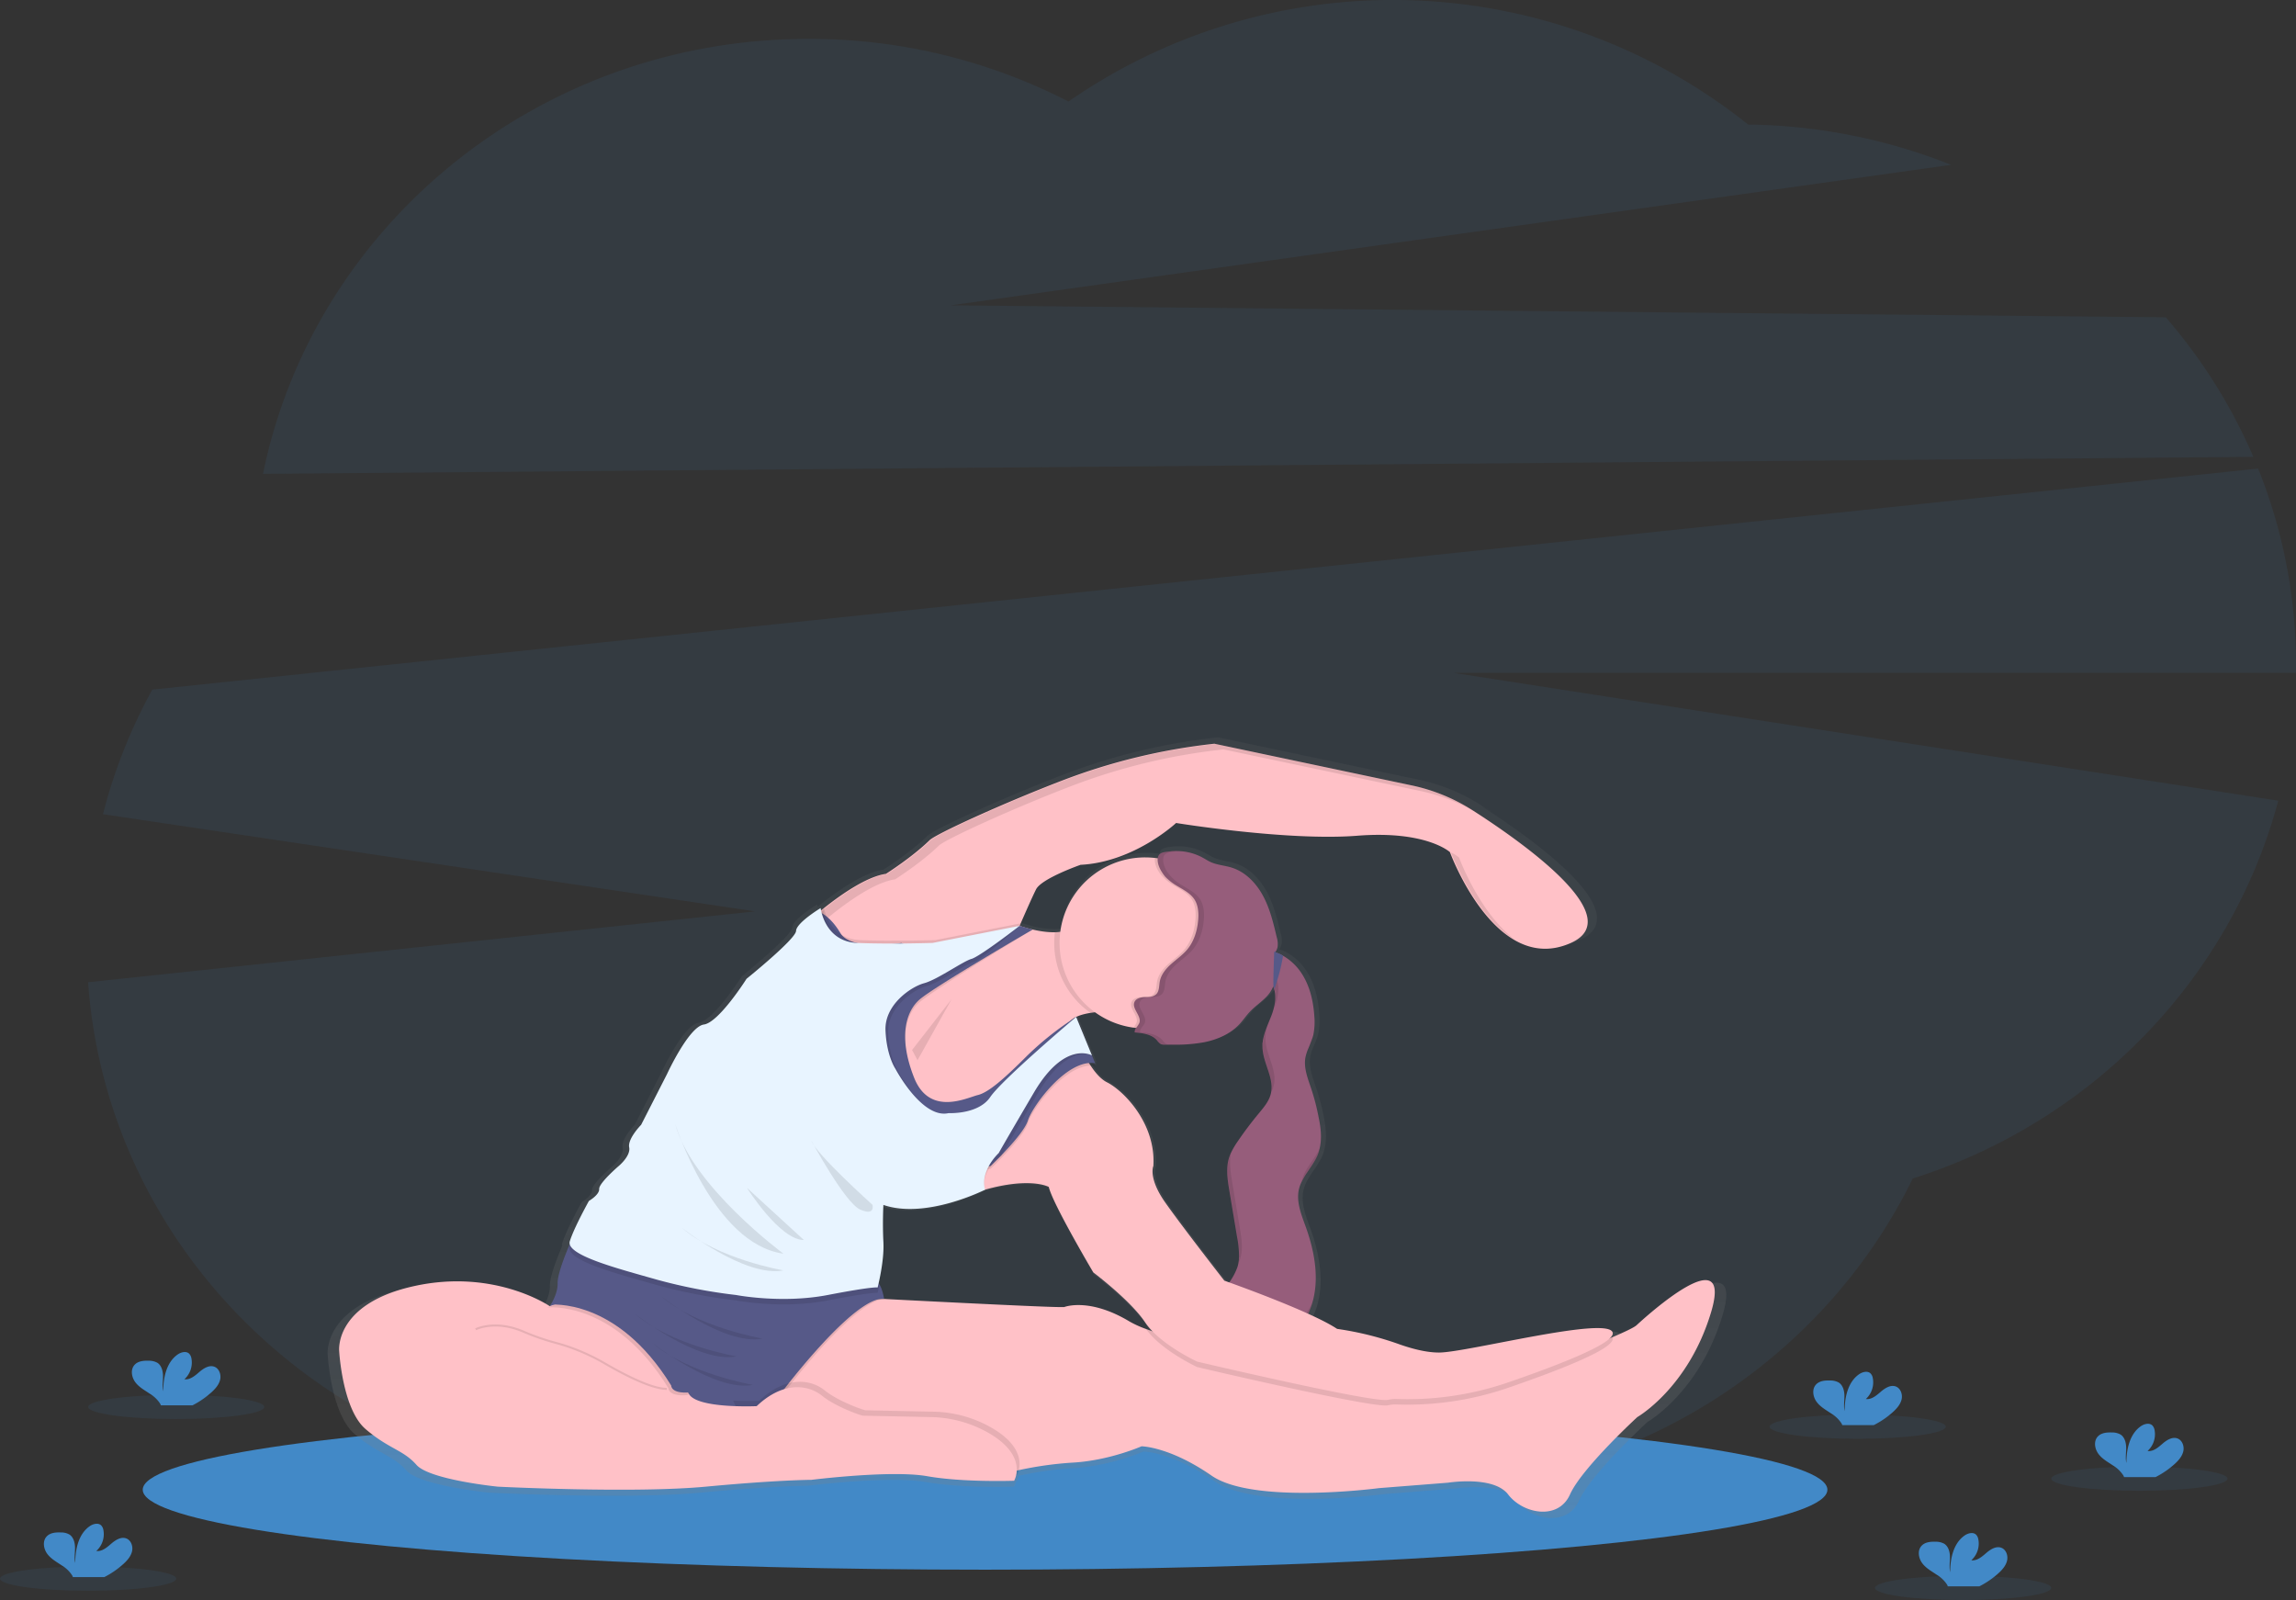 <svg id="e824989e-a6d8-405e-8397-15206440e926" data-name="Layer 1" xmlns="http://www.w3.org/2000/svg" xmlns:xlink="http://www.w3.org/1999/xlink" width="1134.12" height="790.27" viewBox="0 0 1134.12 790.27"><rect x="0" y="0" width="1134.12" height="790.27" fill="#333333" stroke="none"/><defs><linearGradient id="89d5e6d5-cd61-4002-8e54-0bb0b7cbdd0f" x1="540.2" y1="804.61" x2="540.2" y2="419.09" gradientUnits="userSpaceOnUse"><stop offset="0" stop-color="gray" stop-opacity="0.25"/><stop offset="0.54" stop-color="gray" stop-opacity="0.12"/><stop offset="1" stop-color="gray" stop-opacity="0.1"/></linearGradient></defs><title>pilates</title><path d="M1146,280.51a265.71,265.71,0,0,0-43.26-68.93l-600.18-5.91,494.15-69.4a280.38,280.38,0,0,0-100.26-19.89A281,281,0,0,0,560.73,105,279.82,279.82,0,0,0,432.26,74.06c-133.35,0-244.47,92.36-269.4,214.84Z" transform="translate(-32.94 -54.86)" fill="#4289c7" opacity="0.1"/><path d="M1167.06,383.23a259.42,259.42,0,0,0-18.7-96.94L108.17,395.47A261.06,261.06,0,0,0,83.81,457l322.11,48L76.46,540c9.91,138.65,128.78,248.14,274,248.14,73.09,0,139.5-27.75,188.72-73,49.36,46.1,116.41,74.45,190.29,74.45,109.62,0,204.22-62.41,248.28-152.65,88.39-28,157-98.49,180.55-186.61L750.93,387.2H1167C1167,385.88,1167.06,384.56,1167.06,383.23Z" transform="translate(-32.94 -54.86)" fill="#4289c7" opacity="0.1"/><ellipse cx="486.58" cy="735.78" rx="416.07" ry="39.5" fill="#4289c7"/><path d="M846.28,711c-1.25,1.14-5.88,3.35-12.12,6l-1.14.48a3.68,3.68,0,0,0,1.37-2.37c0-9.6-73.09,9.59-87.25,9.59-6.49,0-13.66-1.92-19.51-4A161.74,161.74,0,0,0,696,712.85h0a111.15,111.15,0,0,0-14.54-7.59l0-.07c.29-.57.56-1.15.79-1.73,0-.09.07-.19.11-.29l.36-.92c.11-.3.22-.6.31-.9,4.29-12.65,1.8-26.82-2.74-39.49-2.25-6.25-5-12.87-3.45-19.32a18.13,18.13,0,0,1,1.24-3.47h0v0c.23-.48.48-1,.74-1.42.12-.23.26-.47.4-.7.36-.61.73-1.22,1.12-1.82.26-.39.52-.79.79-1.18.73-1.07,1.48-2.15,2.19-3.24l.09-.13c.24-.36.47-.73.69-1.1s.36-.58.53-.87l.25-.44A1.42,1.42,0,0,0,685,628c.11-.21.24-.44.35-.66l.13-.26a18.38,18.38,0,0,0,.78-1.69c.1-.27.21-.53.29-.79s.07-.25.11-.37c.1-.32.2-.63.29-1l.06-.23.06-.24c.05-.2.11-.4.15-.6a.59.59,0,0,1,0,.08c1.19-5,.64-10.49-.34-15.65A110.07,110.07,0,0,0,683,592c-1.69-5-3.77-10.26-2.81-15.48a22.78,22.78,0,0,1,1.48-4.57s0,0,0,0c.43-1,.88-2,1.29-3.06.24-.6.46-1.21.67-1.82l.18-.55c.1-.3.17-.6.25-.9l.06-.28c0-.05,0-.1,0-.14v0a32.1,32.1,0,0,0,.48-9.59c-.52-7.53-2.3-15.13-6.47-21.41a27.58,27.58,0,0,0-9.37-8.79,20.8,20.8,0,0,0-3.91-1.69c.11-.2.24-.39.35-.58a7.46,7.46,0,0,0,.79-2,11.27,11.27,0,0,0-.38-4.95c-1.67-7.07-3.39-14.26-6.81-20.67s-8.83-12.11-15.78-14.29c-3.47-1.1-7.22-1.29-10.55-2.79-1.41-.64-2.72-1.5-4.09-2.24a27,27,0,0,0-12-3.29c-.82-.05-1.62,0-2.43,0h-.51c-.66,0-1.31.11-2,.19-.83.11-1.67.2-2.45.35-1.52.3-2.79.89-3.19,2.62,0,0,0,.07,0,.11s0,.24-.07.36c-.44-.07-.89-.14-1.34-.19a44.52,44.52,0,0,0-4.92-.27A42.94,42.94,0,0,0,557,513.48a22.84,22.84,0,0,1-2.78.22A46,46,0,0,1,543,512.31l-6.42-1.84h0s.06-.16.2-.48l1.17-.89-.87.17c1.44-3.31,5.48-12.61,7.72-17.07,2.74-5.48,22.38-12.33,22.38-12.33,27-1.37,48-21,48-21S671.3,468,706,465.23s46.59,8.23,46.59,8.23,22.85,62.59,60.77,45.6c28.53-12.77-22.37-49.23-49.3-66.49,1.55.87,3.08,1.77,4.58,2.73s3.23,2.08,4.94,3.2c-3.2-2.15-6.25-4.15-9.05-5.94A92,92,0,0,0,733.91,440l-99.12-20.93-.32,0-.17,0a304.74,304.74,0,0,0-76.16,18.39c-29.39,11.25-63.57,26.84-66.83,30-8.8,8.6-21.93,16.9-21.93,16.9-9.68,1.39-22.5,10.35-31.15,17.22l-1.42,1.13c-.16-.76-.21-1.22-.21-1.22s-12.17,7.37-12.34,11.48-24.84,24-24.84,24S385.54,558.94,378,560s-18.51,24.84-18.51,24.84l-13,25.53s-6.85,7-6,11.31-5.31,9.42-5.31,9.42-9.94,8.56-9.77,11.48-5.14,6-5.14,6-7.36,13.19-9.59,20.22a2.73,2.73,0,0,0,0,1.65l-.13.06s-6.21,14-6,19.53c.12,4.2-2.25,8.69-3.37,10.57l-.46.17.37,0c-.28.47-.47.75-.48.77h0s-27.64-19-68.07-10.11S194.81,724,194.81,724s1.6,29.12,13.25,39.11,19,10.45,25.58,18,40.89,11,40.89,11,67.84,3.42,104.39,0S432,788.68,432,788.68s40.15-5,58.19-1.83,43.63,2.29,43.63,2.29a10.39,10.39,0,0,0,1-2.74h.37a10.24,10.24,0,0,0,1-2.64A182,182,0,0,1,562.58,780c18.72-.91,35.16-8.22,35.16-8.22s14.07.12,35.19,14.73S717,792.79,717,792.79l34.73-2.74s22.83-3.66,30.15,5.94,25.12,13.25,31.06,0,33.81-38.83,33.81-38.83,25.59-14.63,37-52.53S851.29,706.45,846.28,711ZM646.81,559.9c1.93-2.06,3.51-4.44,5.45-6.5,2.62-2.77,5.88-4.88,8.47-7.67a16,16,0,0,0,3.2-5l.06.11.54,1.43c.07.23.12.45.18.68s.12.53.17.8.06.3.08.45c.06.41.1.83.12,1.25,0,.17,0,.34,0,.51s0,.55,0,.83,0,.45,0,.67q0,.62-.12,1.23c0,.25-.07.5-.11.75s-.07.43-.11.64-.07.4-.12.6c0,0,0,0,0,.06-.1.44-.2.88-.31,1.32h0a30.34,30.34,0,0,1-1.11,3.46c-.75,2-1.63,4-2.4,6v0c-.21.54-.41,1.09-.6,1.63-.08.24-.16.47-.25.71s-.17.55-.26.82l0,.12a27.4,27.4,0,0,0-.73,3,1.85,1.85,0,0,0,0,.23c0,.07,0,.15,0,.22l-.09.68s0,0,0,.08,0,.28,0,.41c0,.39,0,.77-.07,1.16,0,.2,0,.39,0,.58,0,.47,0,.94.07,1.4,0,.18,0,.37.07.55s0,.44.07.66a.36.36,0,0,1,0,.1c0,.21.07.41.11.61s.11.59.17.89l.09.38c0,.2.08.41.14.61s.07.28.11.42,0,.21.08.31l.15.54c0,.15.09.3.13.44l.3,1c.1.29.19.58.28.87,1.51,4.64,3.32,9.22,2.59,13.84v0a10.83,10.83,0,0,1-.21,1.11c-.95,3.81-3.64,6.89-6.14,9.91a171,171,0,0,0-10.38,13.77,39.26,39.26,0,0,0-3.52,5.95h0c-.24.53-.46,1.07-.66,1.61l-.25.67c-1.72,5.4-.8,11.26.13,16.85l3.82,22.94c.12.71.24,1.42.35,2.14l.12.79.09.62c.14,1,.26,2.06.34,3.09,0,.1,0,.21,0,.31,0,.42,0,.83.06,1.25,0,.14,0,.28,0,.42,0,.41,0,.81,0,1.22,0,.12,0,.24,0,.36,0,.52,0,1-.11,1.55,0,0,0,.08,0,.12-.06.53-.14,1.06-.24,1.58v0a0,0,0,0,1,0,0,14.78,14.78,0,0,1-.48,1.85,30.66,30.66,0,0,1-4.07,7.63h0l-2.51-.9s-21-27-29.69-39.29-5.94-18.27-5.94-18.27c1.37-21.47-15.08-37.92-23.3-42-3.07-1.53-5.88-4.83-8.2-8.36a12.15,12.15,0,0,1,2.26.14l-.59-1.44c.2,0,.39,0,.59.07l-9.54-23.22a27.44,27.44,0,0,1,7.22-2.05c.76-.12,1.53-.23,2.29-.32a42.65,42.65,0,0,0,19.21,7.74c.43.06.86.08,1.29.13-.11.15-.21.31-.3.46l-.12.24a1.94,1.94,0,0,0-.13.3,2,2,0,0,0-.1.35c0,.08,0,.14,0,.22a2.09,2.09,0,0,0,0,.61c4.07.35,8.56.89,11.22,4a7.07,7.07,0,0,0,1.9,1.88,4.79,4.79,0,0,0,2.06.31h4.43a78.51,78.51,0,0,0,15.46-1.25C635.83,567.52,642.23,564.74,646.81,559.9Zm-84.06-2.29a9.9,9.9,0,0,1,2.08-1.33C564.61,556.41,563.88,556.87,562.75,557.61Zm29.06,151.58c-20.39-12.31-32.89-7.31-32.89-7.31h-2.28c-10,0-88.18-4.08-88.18-4.08H467.1a7.72,7.72,0,0,1,1.36,0s-.71-4.63-2.3-7.14a6.41,6.41,0,0,0-.46-.63c.93-4,2.81-13.34,2.42-20.76-.52-9.76,0-18.67,0-18.67,21.25,7.31,50.58-7.41,51-7.64,23-6.45,32-1.38,32-1.38,1.83,8.22,22.39,42.94,22.39,42.94s18.73,14.16,26,25.13a31.33,31.33,0,0,0,3.59,4.38c-1.14-.39-2.23-.78-3.26-1.17A51.43,51.43,0,0,1,591.81,709.19Z" transform="translate(-32.94 -54.86)" fill="url(#89d5e6d5-cd61-4002-8e54-0bb0b7cbdd0f)"/><path d="M808.9,520.58c-37.3,16.71-59.77-44.85-59.77-44.85s-11.67-10.79-45.83-8.09-89.42-6.3-89.42-6.3S593.21,480.68,566.7,482c0,0-19.32,6.74-22,12.14-2.19,4.38-6.17,13.53-7.59,16.78a6.3,6.3,0,0,1-.29.71c-.14.31-.2.48-.2.48l-1.11.52h0l-22.26,10.69-30.55,8.55-19.33,2.24-32.8-22.73s3.79-3.54,9.36-8c8.51-6.75,21.12-15.57,30.64-16.93,0,0,12.92-8.17,21.57-16.62,3.21-3.15,36.83-18.48,65.73-29.55a300,300,0,0,1,74.91-18.09l97.49,20.59a90.75,90.75,0,0,1,30.15,12.33C786.87,472.14,837,508,808.9,520.58Z" transform="translate(-32.94 -54.86)" fill="#ffc1c7"/><g opacity="0.1"><path d="M435.07,514.11s3.79-3.55,9.36-8c8.51-6.75,21.12-15.57,30.64-16.93,0,0,12.92-8.17,21.57-16.62,3.21-3.16,36.83-18.48,65.73-29.55A299.56,299.56,0,0,1,637.28,425l97.49,20.58a90.63,90.63,0,0,1,30.14,12.34q2.33,1.49,4.86,3.15c-3.15-2.12-6.15-4.09-8.9-5.85a90.7,90.7,0,0,0-30.14-12.33l-97.49-20.59a299.89,299.89,0,0,0-74.91,18.09c-28.91,11.07-62.53,26.4-65.73,29.55-8.66,8.45-21.57,16.62-21.57,16.62-9.52,1.36-22.14,10.18-30.64,16.93-5.57,4.43-9.36,8-9.36,8l32.8,22.73.13,0Z" transform="translate(-32.94 -54.86)"/><path d="M753.66,478.42a19.93,19.93,0,0,0-4-2.53c.9,2.38,12.28,31.86,31.69,43.18C763.65,505.78,753.66,478.42,753.66,478.42Z" transform="translate(-32.94 -54.86)"/></g><path d="M684.59,622.87a15.82,15.82,0,0,1-.45,1.53c-.08.26-.19.52-.28.77A19.19,19.19,0,0,1,683,627c-.13.27-.28.54-.41.8a1.26,1.26,0,0,1-.11.17c-.14.26-.28.5-.43.74-1,1.7-2.16,3.32-3.27,5-.37.54-.74,1.09-1.09,1.65a3,3,0,0,1-.21.33c-.19.31-.39.64-.57,1s-.32.54-.46.81-.16.28-.23.42l-.43.83A17.76,17.76,0,0,0,674.6,642c-1.54,6.35,1.18,12.86,3.39,19,4.46,12.46,6.92,26.4,2.7,38.84-.1.29-.2.59-.31.89s-.3.79-.46,1.18c-.24.6-.51,1.19-.81,1.78-2.28,4.44-6.19,8.43-11,8-6.61-.58-9.82-8.68-15.84-11.44-5.23-2.4-11.84-.44-16.77-3.4a18.93,18.93,0,0,1,1.67-3.87c.89-1.64,2-3.21,3-4.77a30.51,30.51,0,0,0,4-7.51,16.2,16.2,0,0,0,.47-1.82.58.58,0,0,0,0-.14c.05-.31.11-.6.15-.91s.08-.59.11-.91a.81.81,0,0,0,0-.16c0-.35,0-.7.07-1.06a49.62,49.62,0,0,0-1-10.06q-1.87-11.28-3.76-22.56c-.92-5.5-1.82-11.26-.12-16.57.13-.38.27-.76.41-1.13s.31-.75.48-1.11a39.27,39.27,0,0,1,3.46-5.85q4.76-7,10.21-13.55c2.46-3,5.1-6,6-9.74a8.56,8.56,0,0,0,.22-1.1c.58-3.61-.44-7.21-1.64-10.82q-.23-.63-.42-1.26c-.42-1.24-.84-2.49-1.2-3.76-.12-.41-.23-.83-.34-1.25a25.56,25.56,0,0,1-.51-2.55,18.3,18.3,0,0,1-.22-2.56c0-.4,0-.81,0-1.21s0-.6.08-.91.09-.64.14-1,.08-.48.13-.72.15-.73.25-1.08a6.28,6.28,0,0,1,.23-.85c.05-.23.12-.46.18-.68l.26-.8.41-1.16c.13-.38.28-.77.43-1.15.75-2,1.61-4,2.36-5.92a34.36,34.36,0,0,0,1.09-3.39s0,0,0,0c0-.21.11-.44.16-.66a6.58,6.58,0,0,0,.15-.67,7.34,7.34,0,0,0,.16-.84c.07-.37.14-.76.18-1.14s.08-.77.11-1.16,0-.77,0-1.15a13.15,13.15,0,0,0-.57-4,9.54,9.54,0,0,0-.58-1.54h0a11.76,11.76,0,0,0-.57-1c-1.28-2.08-3.27-3.67-4.43-5.84a9.06,9.06,0,0,1-1-4.31,8.24,8.24,0,0,1,.08-1.22,7.76,7.76,0,0,1,.28-1.22,3.24,3.24,0,0,1,.16-.47q.11-.25.21-.48a5.45,5.45,0,0,1,.33-.58c.1-.13.19-.27.29-.39,1.06-1.34,2.76-2,5.09-1.32l.57.19a21.05,21.05,0,0,1,3.84,1.67,27.16,27.16,0,0,1,9.22,8.64c4.1,6.18,5.85,13.66,6.36,21.06a32.11,32.11,0,0,1-.47,9.44c0,.13-.07.28-.09.41-.08.3-.15.6-.25.89a55.25,55.25,0,0,1-2.1,5.34s0,0,0,0a22.73,22.73,0,0,0-1.46,4.5c-.94,5.14,1.11,10.27,2.77,15.22a108.77,108.77,0,0,1,3.74,14.37C685.44,612.07,686,617.7,684.59,622.87Z" transform="translate(-32.94 -54.86)" fill="#965d7b"/><g opacity="0.1"><path d="M679.37,572.63a54.68,54.68,0,0,0,2.11-5.36c.13-.43.25-.86.35-1.3A39,39,0,0,0,679.37,572.63Z" transform="translate(-32.94 -54.86)"/><path d="M661.35,540.8c2.22,3.6,2,8,.9,12.23.08-.22.17-.43.25-.65,1.91-5,3-11,.2-15.62-1.29-2.08-3.29-3.68-4.44-5.84a9.18,9.18,0,0,1-1-4.63c-1.69,2.1-1.81,5.86-.3,8.68C658.06,537.13,660.06,538.72,661.35,540.8Z" transform="translate(-32.94 -54.86)"/><path d="M676,638c-.05.22-.09.44-.13.67,2.2-4.67,6.08-8.63,8-13.47a19.43,19.43,0,0,0,.95-3.13C682.25,627.58,677.38,632.05,676,638Z" transform="translate(-32.94 -54.86)"/><path d="M681.27,697.91c-2.06,5.08-6.35,10.25-11.82,9.77-6.61-.57-9.81-8.67-15.84-11.44-5.12-2.35-11.56-.53-16.45-3.22a19.5,19.5,0,0,0-1.67,3.87c4.93,3,11.54,1,16.77,3.39,6,2.77,9.23,10.88,15.84,11.45,5.47.47,9.76-4.7,11.82-9.78a37.66,37.66,0,0,0,1.41-4.2Z" transform="translate(-32.94 -54.86)"/><path d="M644.05,665.68c.73,4.38,1.45,8.93.59,13.24a19.28,19.28,0,0,0,.87-2.22c1.54-4.83.72-10.06-.11-15.06q-1.87-11.28-3.76-22.57c-.81-4.89-1.61-10-.58-14.77a19.85,19.85,0,0,0-.89,2.25c-1.7,5.31-.79,11.06.12,16.56Q642.18,654.41,644.05,665.68Z" transform="translate(-32.94 -54.86)"/><path d="M662.11,591.13c1.93-7.74-4-15.33-4.11-23.3a20.68,20.68,0,0,1,.79-5.48,25.94,25.94,0,0,0-2.13,9.53c.07,7.6,5.48,14.85,4.31,22.23A14.32,14.32,0,0,0,662.11,591.13Z" transform="translate(-32.94 -54.86)"/></g><path d="M878.1,703.1c-11.23,37.29-36.4,51.67-36.4,51.67S814.29,779.94,808.44,793s-23.36,9.44-30.54,0-29.66-5.83-29.66-5.83l-34.16,2.69s-61.9,8.21-82.68-6.17-34.6-14.49-34.6-14.49-16.18,7.18-34.59,8.09a177.38,177.38,0,0,0-26,3.68c-4.77,1-8.94,2-11.93,2.71s-4.77,1.24-4.77,1.24l-45.76-4.61-43.22-4.37-23.36-3.16-6.13-13.34-5.9-12.82-2-4.38,2.8-45.81h73.7s76.86,4,86.73,4h2.24s12.29-4.92,32.35,7.18a51,51,0,0,0,8,3.62c31.88,11.91,121.45,27.39,121.45,27.39l58-3.6s32.61-11.88,51-19.71c6.13-2.62,10.69-4.79,11.91-5.9C846.19,704.9,889.33,665.8,878.1,703.1Z" transform="translate(-32.94 -54.86)" fill="#ffc1c7"/><path d="M421.27,741.46l3.55,12.64-12.14,6.58-11.63-1.28-5.9-12.82-2-4.38,2.8-45.81H469.6C454.23,697.77,421.27,741.46,421.27,741.46Z" transform="translate(-32.94 -54.86)" opacity="0.1"/><path d="M419.92,741.46l3.55,12.64-12.13,6.58-30.67-3.37L364.15,744c-27-43.81-59.65-44-59.65-44s4.05-5.91,3.88-11.3,5.94-19.21,5.94-19.21l.58-.28c2.06-1,9.05-4.46,9.49-4.61,0,0,138.67,22.41,141.37,23.26a3.17,3.17,0,0,1,1.61,1.49c1.57,2.46,2.27,7,2.27,7C455,695,419.92,741.46,419.92,741.46Z" transform="translate(-32.94 -54.86)" fill="#565988"/><path d="M583.78,554.36a72.65,72.65,0,0,0-12.18.77c-6.71,1.09-13.14,3.64-10.29,9.57,5.39,11.23-28.76,31-28.76,31l-47.64,30.56-29.66-44.94,15.29-36.4,42.68-21.57,23.38-11.22s9.26,3.37,17.4,3.18c3.76-.08,7.29-.92,9.56-3.18C570.74,504.94,583.78,554.36,583.78,554.36Z" transform="translate(-32.94 -54.86)" fill="#ffc1c7"/><path d="M583.78,554.36a72.65,72.65,0,0,0-12.18.77,42.14,42.14,0,0,1-17.92-34.55,41.66,41.66,0,0,1,.32-5.27c3.76-.08,7.29-.92,9.56-3.18C570.74,504.94,583.78,554.36,583.78,554.36Z" transform="translate(-32.94 -54.86)" opacity="0.1"/><path d="M640.84,520.58a42.24,42.24,0,0,1-42.23,42.25,41.74,41.74,0,0,1-5.85-.41,42.24,42.24,0,0,1,5.85-84.08,45.73,45.73,0,0,1,4.84.27A42.26,42.26,0,0,1,640.84,520.58Z" transform="translate(-32.94 -54.86)" fill="#ffc1c7"/><path d="M829.57,716.13c0,5.36-28.49,16.25-53.06,24.65A153,153,0,0,1,723,748.55a15.67,15.67,0,0,0-4.37.39c-6.74,1.79-94.36-18.88-94.36-18.88s-17.89-8.3-25.29-18.85c31.88,11.91,121.45,27.39,121.45,27.39l58-3.6s32.61-11.88,51-19.71A1.58,1.58,0,0,1,829.57,716.13Z" transform="translate(-32.94 -54.86)" opacity="0.1"/><path d="M565.35,568.84s6.29,16.53,14.38,20.57,24.26,20.22,22.92,41.34c0,0-2.7,5.85,5.84,18s29.21,38.64,29.21,38.64,42.23,14.83,55.71,23.82h.05a157.88,157.88,0,0,1,31.09,7.75c5.76,2,12.81,3.93,19.19,3.93,13.93,0,85.83-18.87,85.83-9.44,0,5.37-28.49,16.26-53.07,24.66A153.14,153.14,0,0,1,723,745.85a16.05,16.05,0,0,0-4.37.39c-6.74,1.79-94.37-18.88-94.37-18.88S605.79,718.83,598.6,708,573,683.33,573,683.33s-20.22-34.15-22-42.24c0,0-10.33-5.84-37.3,3.14S507.83,624,507.83,624l30.11-35Z" transform="translate(-32.94 -54.86)" fill="#ffc1c7"/><path d="M573.89,581.33l-9.39-22.84a149.51,149.51,0,0,0-24.31,19.24c-11.24,11.23-18.88,18-24.27,19.32s-23.81,10.7-31.45-8.58-4.5-32.31,2.69-38.6S543,514,543,514l-6.39-.49s-44.48,15.57-58.41,8.46c0,0-24.72,4.13-30.11-4.86s-10.48-10.41-10.48-10.41l-32.66,44.11,11.69,97.51h30.1l32.35-12.58,43.14-3.6s16.18-15.28,18.43-22.47S560,579.08,573.89,581.33Z" transform="translate(-32.94 -54.86)" opacity="0.1"/><path d="M573.89,580l-9.39-22.84a149.51,149.51,0,0,0-24.31,19.24c-11.24,11.24-18.88,18-24.27,19.32s-23.81,10.7-31.45-8.58-4.5-32.31,2.69-38.6S543,514,543,514l-6.39-1.83s-44.48,15.56-58.41,8.45c0,0-24.72,4.13-30.11-4.86s-10.48-10.41-10.48-10.41l-32.66,44.11,11.69,97.51h30.1l32.35-12.58,43.14-3.6s16.18-15.27,18.43-22.46S560,577.73,573.89,580Z" transform="translate(-32.94 -54.86)" fill="#565988"/><path d="M467.37,689.37c-.52,2.48-.94,4.07-.94,4.07s-1.85-.68-24.59,3.71-45.33,0-45.33,0a261.25,261.25,0,0,1-39.1-7.59c-19.54-5.56-45.16-12.14-43-19,.14-.4.28-.85.45-1.29,2.06-1,9.05-4.46,9.49-4.61,0,0,138.67,22.41,141.37,23.26A3.17,3.17,0,0,1,467.37,689.37Z" transform="translate(-32.94 -54.86)" opacity="0.1"/><path d="M564.5,558.49l7.8,17.63s-12-6.37-27.34,19.75S527.6,625.7,527.6,625.7s-10.78,7.36-8.08,16.74c0,0-31.94,11-53,3.73,0,0-4.72,14.24-4.21,23.85a137.57,137.57,0,0,1,.08,15.41s6-4.55-16.76-.16-45.33,3.11-45.33,3.11a333,333,0,0,1-36.82-8.17c-19.55-5.56-49.88-4.13-47.69-11s9.44-19.88,9.44-19.88,5.22-3,5-5.9,9.61-11.29,9.61-11.29,6.06-5.05,5.22-9.27,5.9-11.12,5.9-11.12l12.81-25.1s10.78-23.43,18.2-24.44,21.06-22.58,21.06-22.58,24.26-19.54,24.43-23.59,12.13-11.29,12.13-11.29,1.93,16.54,18,17.22,37.3,0,37.3,0l41.69-9.8s-18.26,16.51-22.48,17.69-16.9,10.28-23.36,12S471.15,552.4,471.66,565s4.89,19,4.89,19S489.69,609,502.83,606c0,0,14.68.79,20.56-7.92S564.5,558.49,564.5,558.49Z" transform="translate(-32.94 -54.86)" opacity="0.1"/><path d="M537.94,510.78l-1.14.87-1.31,1h0l-22.26,10.69-30.55,8.55-19.33,2.24-32.8-22.73s3.79-3.54,9.36-8c.9,4,4.57,15.24,17.71,15.79,16.05.69,37.3,0,37.3,0l42.18-8.29Z" transform="translate(-32.94 -54.86)" opacity="0.1"/><path d="M564.5,557.14l7.8,19s-13.35-7.71-28.69,18.41-17.35,29.82-17.35,29.82-9.44,8.71-6.74,18.09c0,0-29.16,14.77-50.22,7.52,0,0-.5,8.77,0,18.37s-2.86,22.41-2.86,22.41-1.86-.67-24.61,3.71-45.32,0-45.32,0a260.48,260.48,0,0,1-39.1-7.58c-19.54-5.56-45.16-12.14-43-19s9.44-19.89,9.44-19.89,5.22-3,5.06-5.9,9.6-11.29,9.6-11.29,6.07-5,5.22-9.26,5.9-11.13,5.9-11.13l12.81-25.1s10.78-23.43,18.2-24.44,21.06-22.58,21.06-22.58S426,518.7,426.16,514.65s12.14-11.29,12.14-11.29,1.92,16.54,18,17.22,37.31,0,37.31,0l43-8.45s-19.6,15.16-23.81,16.34-16.91,10.28-23.37,12-19.6,10.62-19.1,23.26,4.89,19,4.89,19,13.14,24.94,26.29,21.91c0,0,14.67.78,20.55-7.92S564.5,557.14,564.5,557.14Z" transform="translate(-32.94 -54.86)" fill="#e8f4ff"/><path d="M433.75,618.28s16.51,30.67,24.09,34,6.07-2.36,6.07-2.36S436.11,625,433.75,618.28Z" transform="translate(-32.94 -54.86)" opacity="0.1"/><path d="M401.9,641.54s16.18,25.78,28.14,25.78Z" transform="translate(-32.94 -54.86)" opacity="0.1"/><path d="M366.34,609.69s18.88,59.65,53.59,64.37C419.93,674.06,374.6,640.7,366.34,609.69Z" transform="translate(-32.94 -54.86)" opacity="0.1"/><path d="M369.71,661.25s31.18,24.77,50.22,21.07C419.93,682.32,387.41,676.76,369.71,661.25Z" transform="translate(-32.94 -54.86)" opacity="0.1"/><path d="M346.57,703.75s31.17,24.77,50.22,21.06C396.79,724.81,364.26,719.25,346.57,703.75Z" transform="translate(-32.94 -54.86)" opacity="0.1"/><path d="M354.72,717.81s31.17,24.77,50.21,21.07C404.93,738.88,372.41,733.32,354.72,717.81Z" transform="translate(-32.94 -54.86)" opacity="0.1"/><path d="M359.43,695S390.6,719.74,409.64,716C409.64,716,377.12,710.47,359.43,695Z" transform="translate(-32.94 -54.86)" opacity="0.1"/><polygon points="470.06 493.49 450.52 518.6 453.21 523.65 470.06 493.49" opacity="0.1"/><path d="M640.84,520.58a42.24,42.24,0,0,1-42.23,42.25,41.74,41.74,0,0,1-5.85-.41,10.23,10.23,0,0,0,1.55-2.36c1.25-3.49-4-7.13-2.35-10.47.85-1.78,3.14-2.23,5.11-2.28s4.16,0,5.59-1.36c1.65-1.59,1.42-4.21,1.84-6.46.66-3.42,3.06-6.27,5.67-8.6s5.53-4.34,7.78-7c3.45-4.1,5.07-9.46,5.5-14.8.28-3.45,0-7.12-1.82-10-2-3.09-5.43-4.83-8.57-6.73a23.5,23.5,0,0,1-7.46-6.51c-1.28-1.88-2.56-4.81-2.15-7.19A42.26,42.26,0,0,1,640.84,520.58Z" transform="translate(-32.94 -54.86)" opacity="0.1"/><path d="M664,522.65a7.47,7.47,0,0,1-.79,2c-.1.18-.22.37-.33.56l-.61.93a9,9,0,0,0-1.85,4.15c-.12,1.85.89,3.54,1.55,5.3l.11.31h0a7.32,7.32,0,0,1,.23.76,8.72,8.72,0,0,1-.39,5.22h0a15.67,15.67,0,0,1-3.15,5c-2.55,2.75-5.76,4.83-8.33,7.55-1.92,2-3.47,4.37-5.37,6.39-4.5,4.76-10.8,7.49-17.21,8.79a78.33,78.33,0,0,1-15.21,1.23h-4.35a4.78,4.78,0,0,1-2-.31,7,7,0,0,1-1.87-1.85c-2.62-3-7-3.57-11-3.91a2.8,2.8,0,0,1,.66-2.13,12.31,12.31,0,0,0,1.64-2.51c1.26-3.5-4-7.13-2.34-10.49a2.86,2.86,0,0,1,.62-.84,3.48,3.48,0,0,1,.55-.45,7.81,7.81,0,0,1,3.94-1c.74,0,1.51,0,2.26-.09A5.34,5.34,0,0,0,604,546v0c1.65-1.57,1.42-4.2,1.84-6.44.66-3.44,3.06-6.28,5.67-8.6s5.53-4.34,7.78-7c3.45-4.09,5.07-9.47,5.5-14.79.28-3.45,0-7.13-1.82-10-1.74-2.7-4.6-4.37-7.39-6l-1.18-.7a27.71,27.71,0,0,1-5.91-4.57A18.3,18.3,0,0,1,607,485.8c-1.25-1.84-2.49-4.67-2.18-7a2.46,2.46,0,0,1,.08-.46c.59-2.57,3.13-2.6,5.54-2.92.65-.08,1.29-.15,1.94-.19a25.15,25.15,0,0,1,2.88,0A26.67,26.67,0,0,1,627,478.45c1.34.73,2.62,1.58,4,2.21,3.28,1.47,7,1.66,10.38,2.74,6.84,2.14,12.15,7.74,15.52,14.06s5.05,13.37,6.7,20.33A11.17,11.17,0,0,1,664,522.65Z" transform="translate(-32.94 -54.86)" fill="#965d7b"/><path d="M536.22,780.93a9.88,9.88,0,0,1-1,2.6s-4.46.16-11,.11c-8.93-.07-21.69-.53-32-2.35a104.26,104.26,0,0,0-18.57-1l-43.22-4.37-23.36-3.16-12-26.16c6.94.38,12.92.11,12.92.11,13.27-12.58,25.62-10.56,32.36-5.1s19.33,9.81,20.22,9.81c.6,0,20.47.42,33.25.68a59.94,59.94,0,0,1,28.26,7.56C537,768,537.22,776.72,536.22,780.93Z" transform="translate(-32.94 -54.86)" opacity="0.1"/><path d="M314.31,696.4,304.5,700s-27.18-18.7-66.95-9.94-37.07,32.13-37.07,32.13,1.57,28.64,13,38.47,18.65,10.28,25.16,17.7,40.22,10.78,40.22,10.78,66.73,3.37,102.68,0,52.18-3.37,52.18-3.37,39.48-4.94,57.23-1.8,42.92,2.25,42.92,2.25,7.42-12.28-13.09-23.89a59.79,59.79,0,0,0-28.26-7.56c-12.77-.27-32.64-.68-33.25-.68-.9,0-13.48-4.35-20.22-9.81s-19.09-7.49-32.35,5.09c0,0-29.43,1.35-33.48-6.06s-24.94-30.67-24.94-30.67Z" transform="translate(-32.94 -54.86)" fill="#ffc1c7"/><path d="M363.14,740.54s-.22,4.07,8.88,3.4c8.42-.63-24.94-30.67-24.94-30.67l-34-16.25-9.81,3.61S336.18,696.73,363.14,740.54Z" transform="translate(-32.94 -54.86)" opacity="0.1"/><path d="M364.49,739.19s-.22,4.07,8.88,3.4c8.42-.62-24.94-30.67-24.94-30.67l-34-16.25-9.82,3.61S337.53,695.38,364.49,739.19Z" transform="translate(-32.94 -54.86)" fill="#565988"/><path d="M267.88,711.41s9.66-4.94,23.82,1.24a114,114,0,0,0,15.58,5.41,100.12,100.12,0,0,1,24.34,10.17c9.86,5.73,23.24,12.61,30.68,12.61" transform="translate(-32.94 -54.86)" fill="none" stroke="#000" stroke-miterlimit="10" opacity="0.1"/><path d="M611,570.76a4.59,4.59,0,0,1-2-.31,6.72,6.72,0,0,1-1.87-1.85c-2.62-3-7.05-3.57-11-3.9-.32-1.74,1.69-3,2.29-4.64,1.27-3.5-4-7.13-2.34-10.48.86-1.77,3.15-2.22,5.12-2.27s4.16,0,5.58-1.37c1.65-1.58,1.42-4.21,1.85-6.45.65-3.43,3.05-6.28,5.66-8.6s5.54-4.34,7.79-7c3.44-4.09,5.06-9.46,5.5-14.79.28-3.46,0-7.13-1.83-10.05-2-3.08-5.43-4.82-8.57-6.73a23.5,23.5,0,0,1-7.46-6.51c-1.32-1.94-2.66-5-2.1-7.45s3.14-2.6,5.55-2.92c.71-.1,1.41-.16,2.13-.2a27.86,27.86,0,0,0-4.83.2c-2.41.32-5,.35-5.55,2.92s.78,5.51,2.11,7.45a23.5,23.5,0,0,0,7.46,6.51C617.54,494.21,621,496,623,499c1.87,2.92,2.11,6.59,1.83,10.05-.44,5.33-2,10.7-5.5,14.79-2.25,2.68-5.17,4.69-7.78,7s-5,5.17-5.67,8.6c-.43,2.24-.2,4.87-1.84,6.45-1.42,1.36-3.62,1.32-5.59,1.37s-4.26.5-5.12,2.27c-1.62,3.35,3.61,7,2.35,10.48-.61,1.66-2.61,2.9-2.3,4.64,4,.33,8.42.87,11,3.9a6.46,6.46,0,0,0,1.87,1.85,4.52,4.52,0,0,0,2,.31c1.45,0,2.91,0,4.37,0Z" transform="translate(-32.94 -54.86)" opacity="0.1"/><path d="M662.49,543.39v0c.4-1.28.85-2.71,1.29-4.23a81.92,81.92,0,0,0,2.93-12.31,21.05,21.05,0,0,0-3.84-1.67c.11-.19.23-.38.33-.56l-.9.37s0,.42,0,1.12c-.07,1.9-.21,5.92-.3,9.45,0,.06,0,.11,0,.16-.07,2.79-.11,5.26,0,6.14h0Z" transform="translate(-32.94 -54.86)" fill="#565988"/><ellipse cx="917.6" cy="704.66" rx="43.52" ry="5.98" fill="#4289c7" opacity="0.1"/><path d="M968.19,752.07c1.83-1.7,3.54-3.7,4.07-6.14s-.52-5.37-2.85-6.26c-2.61-1-5.4.82-7.51,2.64s-4.54,3.92-7.31,3.53A11.12,11.12,0,0,0,958,735.43a4.29,4.29,0,0,0-1-2.12c-1.45-1.55-4.08-.88-5.81.34-5.52,3.88-7.06,11.38-7.09,18.13-.56-2.44-.09-5-.1-7.47s-.7-5.27-2.81-6.61a8.48,8.48,0,0,0-4.28-1c-2.48-.09-5.24.15-6.94,2-2.1,2.25-1.56,6,.28,8.52s4.61,4,7.18,5.75a16,16,0,0,1,5.13,4.9,5.31,5.31,0,0,1,.38.87h15.56A43.06,43.06,0,0,0,968.19,752.07Z" transform="translate(-32.94 -54.86)" fill="#4289c7"/><ellipse cx="1056.75" cy="730.33" rx="43.52" ry="5.98" fill="#4289c7" opacity="0.1"/><path d="M1107.34,777.74c1.83-1.7,3.54-3.7,4.07-6.14s-.52-5.37-2.85-6.26c-2.61-1-5.4.81-7.51,2.64s-4.54,3.92-7.31,3.53a11.13,11.13,0,0,0,3.44-10.42,4.3,4.3,0,0,0-1-2.11c-1.45-1.55-4.08-.89-5.81.34-5.52,3.88-7.06,11.38-7.09,18.12-.56-2.43-.09-5-.1-7.46s-.7-5.27-2.81-6.61a8.46,8.46,0,0,0-4.28-1c-2.48-.09-5.24.16-6.94,2-2.1,2.25-1.56,6,.28,8.52s4.61,4,7.18,5.75a15.91,15.91,0,0,1,5.13,4.9,4.57,4.57,0,0,1,.38.87h15.56A43.4,43.4,0,0,0,1107.34,777.74Z" transform="translate(-32.94 -54.86)" fill="#4289c7"/><ellipse cx="969.7" cy="784.3" rx="43.52" ry="5.98" fill="#4289c7" opacity="0.1"/><path d="M1020.29,831.71c1.83-1.7,3.54-3.7,4.07-6.14s-.51-5.36-2.84-6.25c-2.62-1-5.41.81-7.52,2.63s-4.54,3.92-7.31,3.53a11.12,11.12,0,0,0,3.44-10.41,4.29,4.29,0,0,0-1-2.12c-1.45-1.55-4.07-.88-5.81.34-5.52,3.88-7.06,11.38-7.09,18.13-.56-2.44-.09-5-.1-7.47s-.7-5.27-2.81-6.61a8.44,8.44,0,0,0-4.27-1c-2.49-.09-5.25.16-6.94,2-2.11,2.26-1.56,6,.27,8.52s4.62,4,7.18,5.75a15.92,15.92,0,0,1,5.13,4.9,4,4,0,0,1,.38.87h15.56A43.06,43.06,0,0,0,1020.29,831.71Z" transform="translate(-32.94 -54.86)" fill="#4289c7"/><ellipse cx="87.05" cy="694.9" rx="43.52" ry="5.98" fill="#4289c7" opacity="0.1"/><path d="M137.63,742.31c1.83-1.7,3.55-3.7,4.07-6.14s-.51-5.37-2.84-6.26c-2.61-1-5.4.81-7.52,2.64s-4.54,3.92-7.31,3.53a11.11,11.11,0,0,0,3.44-10.42,4.37,4.37,0,0,0-1-2.11c-1.45-1.55-4.08-.89-5.82.34-5.52,3.88-7.06,11.38-7.09,18.12-.55-2.43-.08-5-.1-7.46s-.7-5.27-2.8-6.61a8.48,8.48,0,0,0-4.28-1c-2.48-.09-5.25.16-6.94,2-2.11,2.25-1.56,6,.27,8.52s4.62,4,7.19,5.75a15.91,15.91,0,0,1,5.13,4.9,5.31,5.31,0,0,1,.38.87H128A43.4,43.4,0,0,0,137.63,742.31Z" transform="translate(-32.94 -54.86)" fill="#4289c7"/><ellipse cx="43.52" cy="779.71" rx="43.52" ry="5.98" fill="#4289c7" opacity="0.1"/><path d="M94.11,827.12c1.83-1.7,3.54-3.7,4.07-6.14s-.51-5.37-2.84-6.26c-2.62-1-5.41.81-7.52,2.64s-4.54,3.92-7.31,3.53A11.13,11.13,0,0,0,84,810.47a4.3,4.3,0,0,0-1-2.11c-1.45-1.55-4.07-.89-5.81.34-5.52,3.88-7.06,11.38-7.09,18.13-.56-2.44-.09-5-.1-7.47s-.7-5.27-2.81-6.61a8.34,8.34,0,0,0-4.27-1c-2.49-.1-5.25.15-6.94,2-2.11,2.25-1.56,6,.27,8.52s4.62,4,7.18,5.75a15.81,15.81,0,0,1,5.13,4.9,4,4,0,0,1,.38.87H84.49A43.4,43.4,0,0,0,94.11,827.12Z" transform="translate(-32.94 -54.86)" fill="#4289c7"/></svg>